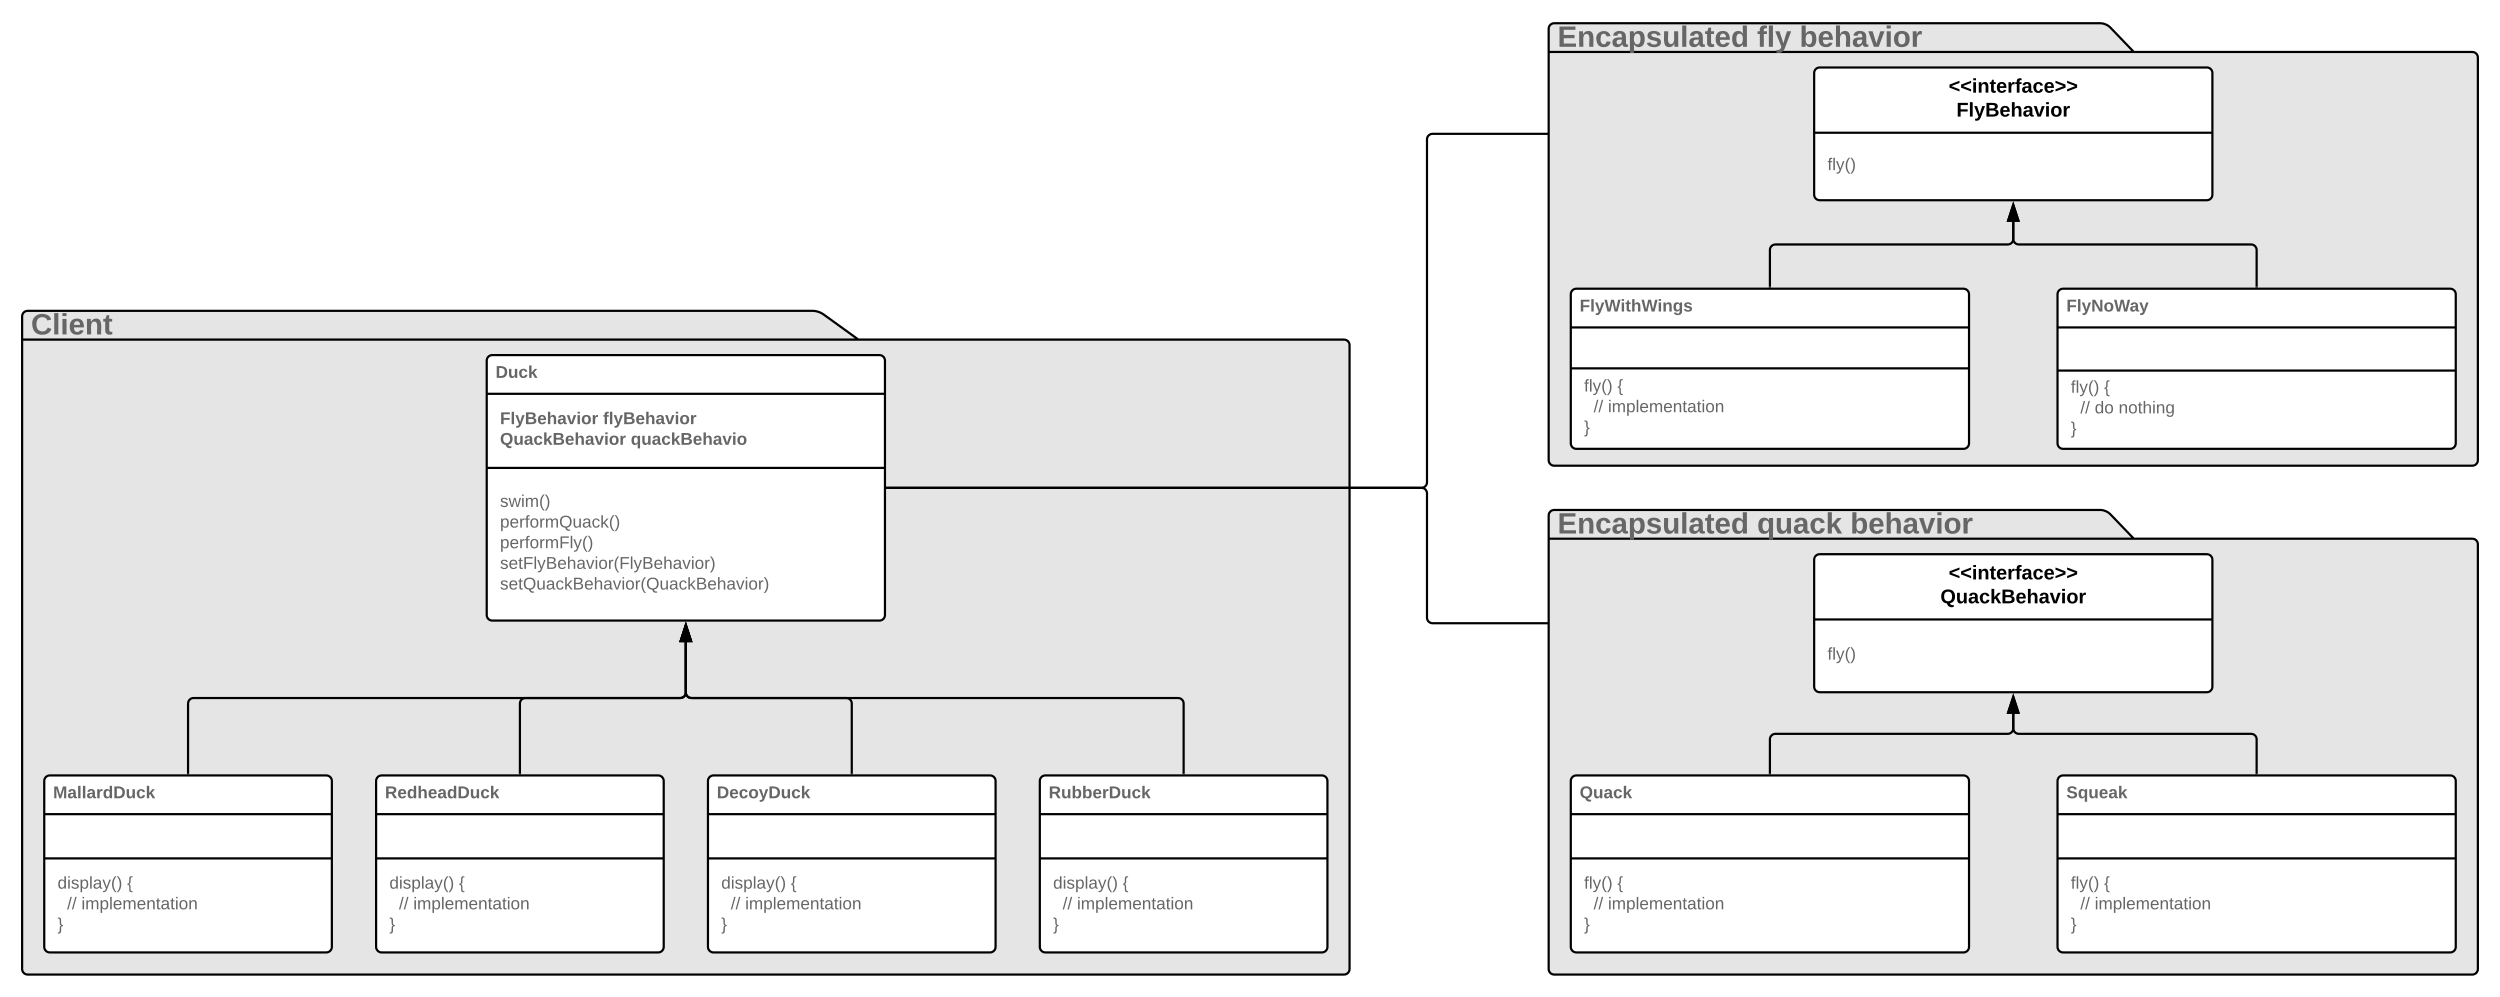 <svg xmlns="http://www.w3.org/2000/svg" xmlns:xlink="http://www.w3.org/1999/xlink" xmlns:lucid="lucid" width="2260" height="901"><g transform="translate(-40 1)" lucid:page-tab-id="0_0"><path d="M816 306h439c2.76 0 5 2.24 5 5v564c0 2.76-2.24 5-5 5H65c-2.76 0-5-2.24-5-5V285c0-2.76 2.24-5 5-5h710c2.76 0 6.8 1.3 9.05 2.93zm-756 0h756" stroke="#000" stroke-width="2" fill="#e5e5e5"/><use xlink:href="#a" transform="matrix(1,0,0,1,68,280) translate(0 21.333)"/><path d="M842 440h483c2.76 0 5-2.24 5-5V125c0-2.76 2.24-5 5-5h342.18" stroke="#000" stroke-width="2" fill="none"/><path d="M842.03 441H841v-2h1.03z"/><path d="M1659.82 130.18l17.22-10.18-17.22-10.18M842 440h483c2.76 0 5 2.24 5 5v112.38c0 2.76 2.24 5 5 5h342.18" stroke="#000" stroke-width="2" fill="none"/><path d="M842.03 441H841v-2h1.03z"/><path d="M1659.82 572.56l17.22-10.18-17.22-10.18" stroke="#000" stroke-width="2" fill="none"/><path d="M480 325c0-2.76 2.24-5 5-5h350c2.76 0 5 2.24 5 5v230c0 2.76-2.24 5-5 5H485c-2.76 0-5-2.24-5-5z" stroke="#000" stroke-width="2" fill="#fff"/><path d="M480 355h360m-360 67h360" stroke="#000" stroke-width="2" fill="none"/><use xlink:href="#b" transform="matrix(1,0,0,1,488,320) translate(0 20.611)"/><use xlink:href="#c" transform="matrix(1,0,0,1,492,362.667) translate(0 19.778)"/><use xlink:href="#d" transform="matrix(1,0,0,1,492,362.667) translate(93.16 19.778)"/><use xlink:href="#e" transform="matrix(1,0,0,1,492,362.667) translate(0 38.444)"/><use xlink:href="#f" transform="matrix(1,0,0,1,492,362.667) translate(118.222 38.444)"/><use xlink:href="#g" transform="matrix(1,0,0,1,492,429.989) translate(0 27.278)"/><use xlink:href="#h" transform="matrix(1,0,0,1,492,429.989) translate(0 45.944)"/><use xlink:href="#i" transform="matrix(1,0,0,1,492,429.989) translate(0 64.611)"/><use xlink:href="#j" transform="matrix(1,0,0,1,492,429.989) translate(0 83.278)"/><use xlink:href="#k" transform="matrix(1,0,0,1,492,429.989) translate(0 101.944)"/><path d="M80 705c0-2.76 2.24-5 5-5h250c2.76 0 5 2.24 5 5v150c0 2.76-2.24 5-5 5H85c-2.76 0-5-2.24-5-5z" stroke="#000" stroke-width="2" fill="#fff"/><path d="M80 735h260M80 775h260" stroke="#000" stroke-width="2" fill="none"/><use xlink:href="#l" transform="matrix(1,0,0,1,88,700) translate(0 20.611)"/><use xlink:href="#m" transform="matrix(1,0,0,1,92,783.4) translate(0 18.944)"/><use xlink:href="#n" transform="matrix(1,0,0,1,92,783.4) translate(62.914 18.944)"/><use xlink:href="#o" transform="matrix(1,0,0,1,92,783.4) translate(0 37.611)"/><use xlink:href="#p" transform="matrix(1,0,0,1,92,783.4) translate(8.642 37.611)"/><use xlink:href="#q" transform="matrix(1,0,0,1,92,783.4) translate(21.605 37.611)"/><use xlink:href="#r" transform="matrix(1,0,0,1,92,783.4) translate(0 56.278)"/><path d="M380 705c0-2.76 2.24-5 5-5h250c2.76 0 5 2.24 5 5v150c0 2.76-2.24 5-5 5H385c-2.76 0-5-2.24-5-5z" stroke="#000" stroke-width="2" fill="#fff"/><path d="M380 735h260m-260 40h260" stroke="#000" stroke-width="2" fill="none"/><use xlink:href="#s" transform="matrix(1,0,0,1,388,700) translate(0 20.611)"/><use xlink:href="#m" transform="matrix(1,0,0,1,392,783.4) translate(0 18.944)"/><use xlink:href="#n" transform="matrix(1,0,0,1,392,783.4) translate(62.914 18.944)"/><use xlink:href="#o" transform="matrix(1,0,0,1,392,783.4) translate(0 37.611)"/><use xlink:href="#p" transform="matrix(1,0,0,1,392,783.4) translate(8.642 37.611)"/><use xlink:href="#q" transform="matrix(1,0,0,1,392,783.4) translate(21.605 37.611)"/><use xlink:href="#r" transform="matrix(1,0,0,1,392,783.4) translate(0 56.278)"/><path d="M980 705c0-2.76 2.24-5 5-5h250c2.76 0 5 2.24 5 5v150c0 2.76-2.24 5-5 5H985c-2.76 0-5-2.24-5-5z" stroke="#000" stroke-width="2" fill="#fff"/><path d="M980 735h260m-260 40h260" stroke="#000" stroke-width="2" fill="none"/><use xlink:href="#t" transform="matrix(1,0,0,1,988,700) translate(0 20.611)"/><use xlink:href="#m" transform="matrix(1,0,0,1,992,783.4) translate(0 18.944)"/><use xlink:href="#n" transform="matrix(1,0,0,1,992,783.4) translate(62.914 18.944)"/><use xlink:href="#o" transform="matrix(1,0,0,1,992,783.4) translate(0 37.611)"/><use xlink:href="#p" transform="matrix(1,0,0,1,992,783.4) translate(8.642 37.611)"/><use xlink:href="#q" transform="matrix(1,0,0,1,992,783.4) translate(21.605 37.611)"/><use xlink:href="#r" transform="matrix(1,0,0,1,992,783.4) translate(0 56.278)"/><path d="M680 705c0-2.76 2.24-5 5-5h250c2.76 0 5 2.24 5 5v150c0 2.76-2.24 5-5 5H685c-2.76 0-5-2.24-5-5z" stroke="#000" stroke-width="2" fill="#fff"/><path d="M680 735h260m-260 40h260" stroke="#000" stroke-width="2" fill="none"/><use xlink:href="#u" transform="matrix(1,0,0,1,688,700) translate(0 20.611)"/><use xlink:href="#m" transform="matrix(1,0,0,1,692,783.4) translate(0 18.944)"/><use xlink:href="#n" transform="matrix(1,0,0,1,692,783.4) translate(62.914 18.944)"/><use xlink:href="#o" transform="matrix(1,0,0,1,692,783.4) translate(0 37.611)"/><use xlink:href="#p" transform="matrix(1,0,0,1,692,783.4) translate(8.642 37.611)"/><use xlink:href="#q" transform="matrix(1,0,0,1,692,783.4) translate(21.605 37.611)"/><use xlink:href="#r" transform="matrix(1,0,0,1,692,783.4) translate(0 56.278)"/><path d="M210 698v-63c0-2.76 2.24-5 5-5h440c2.76 0 5-2.24 5-5v-45.5" stroke="#000" stroke-width="2" fill="none"/><path d="M211 699h-2v-1.03h2z"/><path d="M660 564.24l4.64 14.26h-9.28z" stroke="#000" stroke-width="2"/><path d="M510 698v-63c0-2.76 2.24-5 5-5h140c2.76 0 5-2.24 5-5v-45.5" stroke="#000" stroke-width="2" fill="none"/><path d="M511 699h-2v-1.03h2z"/><path d="M660 564.24l4.64 14.26h-9.28z" stroke="#000" stroke-width="2"/><path d="M810 698v-63c0-2.76-2.24-5-5-5H665c-2.76 0-5-2.24-5-5v-45.5" stroke="#000" stroke-width="2" fill="none"/><path d="M811 699h-2v-1.03h2z"/><path d="M660 564.24l4.64 14.26h-9.28z" stroke="#000" stroke-width="2"/><path d="M1110 698v-63c0-2.76-2.24-5-5-5H665c-2.76 0-5-2.24-5-5v-45.5" stroke="#000" stroke-width="2" fill="none"/><path d="M1111 699h-2v-1.03h2z"/><path d="M660 564.24l4.64 14.26h-9.28z" stroke="#000" stroke-width="2"/><path d="M1969 486h306c2.76 0 5 2.24 5 5v384c0 2.76-2.24 5-5 5h-830c-2.76 0-5-2.24-5-5V465c0-2.76 2.24-5 5-5h494c2.76 0 6.55 1.6 8.47 3.6zm-529 0h529" stroke="#000" stroke-width="2" fill="#e5e5e5"/><use xlink:href="#v" transform="matrix(1,0,0,1,1448,460) translate(0 21.333)"/><use xlink:href="#w" transform="matrix(1,0,0,1,1448,460) translate(180.37 21.333)"/><use xlink:href="#x" transform="matrix(1,0,0,1,1448,460) translate(264.667 21.333)"/><path d="M1680 505c0-2.76 2.24-5 5-5h350c2.76 0 5 2.24 5 5v114.76c0 2.76-2.24 5-5 5h-350c-2.76 0-5-2.24-5-5z" stroke="#000" stroke-width="2" fill="#fff"/><path d="M1680 559h360" stroke="#000" stroke-width="2" fill="none"/><use xlink:href="#y" transform="matrix(1,0,0,1,1688,500) translate(113.575 22.8)"/><use xlink:href="#z" transform="matrix(1,0,0,1,1688,500) translate(106.1 44.4)"/><use xlink:href="#A" transform="matrix(1,0,0,1,1692,567.2) translate(0 28.111)"/><path d="M1460 705c0-2.76 2.24-5 5-5h350c2.76 0 5 2.24 5 5v150c0 2.76-2.24 5-5 5h-350c-2.76 0-5-2.24-5-5z" stroke="#000" stroke-width="2" fill="#fff"/><path d="M1460 735h360m-360 40h360" stroke="#000" stroke-width="2" fill="none"/><use xlink:href="#B" transform="matrix(1,0,0,1,1468,700) translate(0 20.611)"/><use xlink:href="#C" transform="matrix(1,0,0,1,1472,783.4) translate(0 18.944)"/><use xlink:href="#n" transform="matrix(1,0,0,1,1472,783.4) translate(30.117 18.944)"/><use xlink:href="#o" transform="matrix(1,0,0,1,1472,783.4) translate(0 37.611)"/><use xlink:href="#p" transform="matrix(1,0,0,1,1472,783.4) translate(8.642 37.611)"/><use xlink:href="#q" transform="matrix(1,0,0,1,1472,783.4) translate(21.605 37.611)"/><use xlink:href="#r" transform="matrix(1,0,0,1,1472,783.4) translate(0 56.278)"/><path d="M1900 705c0-2.76 2.24-5 5-5h350c2.76 0 5 2.24 5 5v150c0 2.76-2.24 5-5 5h-350c-2.76 0-5-2.24-5-5z" stroke="#000" stroke-width="2" fill="#fff"/><path d="M1900 735h360m-360 40h360" stroke="#000" stroke-width="2" fill="none"/><g><use xlink:href="#D" transform="matrix(1,0,0,1,1908,700) translate(0 20.611)"/></g><g><use xlink:href="#C" transform="matrix(1,0,0,1,1912,783.4) translate(0 18.944)"/><use xlink:href="#n" transform="matrix(1,0,0,1,1912,783.4) translate(30.117 18.944)"/><use xlink:href="#o" transform="matrix(1,0,0,1,1912,783.4) translate(0 37.611)"/><use xlink:href="#p" transform="matrix(1,0,0,1,1912,783.4) translate(8.642 37.611)"/><use xlink:href="#q" transform="matrix(1,0,0,1,1912,783.4) translate(21.605 37.611)"/><use xlink:href="#r" transform="matrix(1,0,0,1,1912,783.4) translate(0 56.278)"/></g><path d="M1640 698v-30.62c0-2.76 2.24-5 5-5h210c2.76 0 5-2.24 5-5v-13.12" stroke="#000" stroke-width="2" fill="none"/><path d="M1641 699h-2v-1.03h2z"/><path d="M1860 629l4.64 14.26h-9.28z" stroke="#000" stroke-width="2"/><path d="M2080 698v-30.62c0-2.76-2.24-5-5-5h-210c-2.76 0-5-2.24-5-5v-13.12" stroke="#000" stroke-width="2" fill="none"/><path d="M2081 699h-2v-1.03h2z"/><path d="M1860 629l4.64 14.26h-9.28z" stroke="#000" stroke-width="2"/><path d="M1969 46h306c2.76 0 5 2.24 5 5v364c0 2.76-2.24 5-5 5h-830c-2.76 0-5-2.24-5-5V25c0-2.76 2.24-5 5-5h494c2.76 0 6.55 1.6 8.47 3.6zm-529 0h529" stroke="#000" stroke-width="2" fill="#e5e5e5"/><g><use xlink:href="#v" transform="matrix(1,0,0,1,1448,20) translate(0 21.333)"/><use xlink:href="#E" transform="matrix(1,0,0,1,1448,20) translate(180.37 21.333)"/><use xlink:href="#x" transform="matrix(1,0,0,1,1448,20) translate(218.815 21.333)"/></g><path d="M1680 65c0-2.76 2.24-5 5-5h350c2.76 0 5 2.24 5 5v110c0 2.76-2.24 5-5 5h-350c-2.76 0-5-2.24-5-5z" stroke="#000" stroke-width="2" fill="#fff"/><path d="M1680 119h360" stroke="#000" stroke-width="2" fill="none"/><g><use xlink:href="#y" transform="matrix(1,0,0,1,1688,60) translate(113.575 22.8)"/><use xlink:href="#F" transform="matrix(1,0,0,1,1688,60) translate(120.6 44.4)"/></g><g><use xlink:href="#A" transform="matrix(1,0,0,1,1692,127.2) translate(0 25.611)"/></g><path d="M1460 265c0-2.76 2.24-5 5-5h350c2.76 0 5 2.24 5 5v134.76c0 2.76-2.24 5-5 5h-350c-2.76 0-5-2.24-5-5z" stroke="#000" stroke-width="2" fill="#fff"/><path d="M1460 295h360m-360 37h360" stroke="#000" stroke-width="2" fill="none"/><g><use xlink:href="#G" transform="matrix(1,0,0,1,1468,260) translate(0 20.611)"/></g><g><use xlink:href="#C" transform="matrix(1,0,0,1,1472,339.521) translate(0 13.444)"/><use xlink:href="#n" transform="matrix(1,0,0,1,1472,339.521) translate(30.117 13.444)"/><use xlink:href="#o" transform="matrix(1,0,0,1,1472,339.521) translate(0 32.111)"/><use xlink:href="#p" transform="matrix(1,0,0,1,1472,339.521) translate(8.642 32.111)"/><use xlink:href="#q" transform="matrix(1,0,0,1,1472,339.521) translate(21.605 32.111)"/><use xlink:href="#r" transform="matrix(1,0,0,1,1472,339.521) translate(0 50.778)"/></g><path d="M1900 265c0-2.76 2.24-5 5-5h350c2.76 0 5 2.24 5 5v134.76c0 2.76-2.24 5-5 5h-350c-2.76 0-5-2.24-5-5z" stroke="#000" stroke-width="2" fill="#fff"/><path d="M1900 295h360m-360 39h360" stroke="#000" stroke-width="2" fill="none"/><g><use xlink:href="#H" transform="matrix(1,0,0,1,1908,260) translate(0 20.611)"/></g><g><use xlink:href="#C" transform="matrix(1,0,0,1,1912,341.559) translate(0 12.444)"/><use xlink:href="#n" transform="matrix(1,0,0,1,1912,341.559) translate(30.117 12.444)"/><use xlink:href="#o" transform="matrix(1,0,0,1,1912,341.559) translate(0 31.111)"/><use xlink:href="#p" transform="matrix(1,0,0,1,1912,341.559) translate(8.642 31.111)"/><use xlink:href="#I" transform="matrix(1,0,0,1,1912,341.559) translate(21.605 31.111)"/><use xlink:href="#J" transform="matrix(1,0,0,1,1912,341.559) translate(43.21 31.111)"/><use xlink:href="#r" transform="matrix(1,0,0,1,1912,341.559) translate(0 49.778)"/></g><path d="M1640 258v-33c0-2.76 2.24-5 5-5h210c2.76 0 5-2.24 5-5v-15.5" stroke="#000" stroke-width="2" fill="none"/><path d="M1641 259h-2v-1.03h2z"/><path d="M1860 184.24l4.64 14.26h-9.28z" stroke="#000" stroke-width="2"/><path d="M2080 258v-33c0-2.76-2.24-5-5-5h-210c-2.76 0-5-2.24-5-5v-15.5" stroke="#000" stroke-width="2" fill="none"/><path d="M2081 259h-2v-1.03h2z"/><path d="M1860 184.24l4.64 14.26h-9.28z" stroke="#000" stroke-width="2"/><defs><path fill="#666" d="M67-125c0 53 21 87 73 88 37 1 54-22 65-47l45 17C233-25 199 4 140 4 58 4 20-42 15-125 8-235 124-281 211-232c18 10 29 29 36 50l-46 12c-8-25-30-41-62-41-52 0-71 34-72 86" id="K"/><path fill="#666" d="M25 0v-261h50V0H25" id="L"/><path fill="#666" d="M25-224v-37h50v37H25zM25 0v-190h50V0H25" id="M"/><path fill="#666" d="M185-48c-13 30-37 53-82 52C43 2 14-33 14-96s30-98 90-98c62 0 83 45 84 108H66c0 31 8 55 39 56 18 0 30-7 34-22zm-45-69c5-46-57-63-70-21-2 6-4 13-4 21h74" id="N"/><path fill="#666" d="M135-194c87-1 58 113 63 194h-50c-7-57 23-157-34-157-59 0-34 97-39 157H25l-1-190h47c2 12-1 28 3 38 12-26 28-41 61-42" id="O"/><path fill="#666" d="M115-3C79 11 28 4 28-45v-112H4v-33h27l15-45h31v45h36v33H77v99c-1 23 16 31 38 25v30" id="P"/><g id="a"><use transform="matrix(0.074,0,0,0.074,0,0)" xlink:href="#K"/><use transform="matrix(0.074,0,0,0.074,19.185,0)" xlink:href="#L"/><use transform="matrix(0.074,0,0,0.074,26.593,0)" xlink:href="#M"/><use transform="matrix(0.074,0,0,0.074,34,0)" xlink:href="#N"/><use transform="matrix(0.074,0,0,0.074,48.815,0)" xlink:href="#O"/><use transform="matrix(0.074,0,0,0.074,65.037,0)" xlink:href="#P"/></g><path fill="#666" d="M24-248c120-7 223 5 221 122C244-46 201 0 124 0H24v-248zM76-40c74 7 117-18 117-86 0-67-45-88-117-82v168" id="Q"/><path fill="#666" d="M85 4C-2 5 27-109 22-190h50c7 57-23 150 33 157 60-5 35-97 40-157h50l1 190h-47c-2-12 1-28-3-38-12 25-28 42-61 42" id="R"/><path fill="#666" d="M190-63c-7 42-38 67-86 67-59 0-84-38-90-98-12-110 154-137 174-36l-49 2c-2-19-15-32-35-32-30 0-35 28-38 64-6 74 65 87 74 30" id="S"/><path fill="#666" d="M147 0L96-86 75-71V0H25v-261h50v150l67-79h53l-66 74L201 0h-54" id="T"/><g id="b"><use transform="matrix(0.043,0,0,0.043,0,0)" xlink:href="#Q"/><use transform="matrix(0.043,0,0,0.043,11.191,0)" xlink:href="#R"/><use transform="matrix(0.043,0,0,0.043,20.654,0)" xlink:href="#S"/><use transform="matrix(0.043,0,0,0.043,29.296,0)" xlink:href="#T"/></g><path fill="#666" d="M76-208v77h127v40H76V0H24v-248h183v40H76" id="U"/><path fill="#666" d="M123 10C108 53 80 86 19 72V37c35 8 53-11 59-39L3-190h52l48 148c12-52 28-100 44-148h51" id="V"/><path fill="#666" d="M182-130c37 4 62 22 62 59C244 23 116-4 24 0v-248c84 5 203-23 205 63 0 31-19 50-47 55zM76-148c40-3 101 13 101-30 0-44-60-28-101-31v61zm0 110c48-3 116 14 116-37 0-48-69-32-116-35v72" id="W"/><path fill="#666" d="M114-157C55-157 80-60 75 0H25v-261h50l-1 109c12-26 28-41 61-42 86-1 58 113 63 194h-50c-7-57 23-157-34-157" id="X"/><path fill="#666" d="M133-34C117-15 103 5 69 4 32 3 11-16 11-54c-1-60 55-63 116-61 1-26-3-47-28-47-18 1-26 9-28 27l-52-2c7-38 36-58 82-57s74 22 75 68l1 82c-1 14 12 18 25 15v27c-30 8-71 5-69-32zm-48 3c29 0 43-24 42-57-32 0-66-3-65 30 0 17 8 27 23 27" id="Y"/><path fill="#666" d="M128 0H69L1-190h53L99-40l48-150h52" id="Z"/><path fill="#666" d="M110-194c64 0 96 36 96 99 0 64-35 99-97 99-61 0-95-36-95-99 0-62 34-99 96-99zm-1 164c35 0 45-28 45-65 0-40-10-65-43-65-34 0-45 26-45 65 0 36 10 65 43 65" id="aa"/><path fill="#666" d="M135-150c-39-12-60 13-60 57V0H25l-1-190h47c2 13-1 29 3 40 6-28 27-53 61-41v41" id="ab"/><g id="c"><use transform="matrix(0.043,0,0,0.043,0,0)" xlink:href="#U"/><use transform="matrix(0.043,0,0,0.043,9.463,0)" xlink:href="#L"/><use transform="matrix(0.043,0,0,0.043,13.784,0)" xlink:href="#V"/><use transform="matrix(0.043,0,0,0.043,22.426,0)" xlink:href="#W"/><use transform="matrix(0.043,0,0,0.043,33.617,0)" xlink:href="#N"/><use transform="matrix(0.043,0,0,0.043,42.259,0)" xlink:href="#X"/><use transform="matrix(0.043,0,0,0.043,51.722,0)" xlink:href="#Y"/><use transform="matrix(0.043,0,0,0.043,60.364,0)" xlink:href="#Z"/><use transform="matrix(0.043,0,0,0.043,69.006,0)" xlink:href="#M"/><use transform="matrix(0.043,0,0,0.043,73.327,0)" xlink:href="#aa"/><use transform="matrix(0.043,0,0,0.043,82.79,0)" xlink:href="#ab"/></g><path fill="#666" d="M121-226c-27-7-43 5-38 36h38v33H83V0H34v-157H6v-33h28c-9-59 32-81 87-68v32" id="ac"/><g id="d"><use transform="matrix(0.043,0,0,0.043,0,0)" xlink:href="#ac"/><use transform="matrix(0.043,0,0,0.043,5.142,0)" xlink:href="#L"/><use transform="matrix(0.043,0,0,0.043,9.463,0)" xlink:href="#V"/><use transform="matrix(0.043,0,0,0.043,18.105,0)" xlink:href="#W"/><use transform="matrix(0.043,0,0,0.043,29.296,0)" xlink:href="#N"/><use transform="matrix(0.043,0,0,0.043,37.938,0)" xlink:href="#X"/><use transform="matrix(0.043,0,0,0.043,47.401,0)" xlink:href="#Y"/><use transform="matrix(0.043,0,0,0.043,56.043,0)" xlink:href="#Z"/><use transform="matrix(0.043,0,0,0.043,64.685,0)" xlink:href="#M"/><use transform="matrix(0.043,0,0,0.043,69.006,0)" xlink:href="#aa"/><use transform="matrix(0.043,0,0,0.043,78.469,0)" xlink:href="#ab"/></g><path fill="#666" d="M140-251c80 0 125 45 125 126 0 70-33 111-92 124 6 28 34 38 68 31l-1 36C177 83 129 55 120 2 51-6 15-50 15-125c0-81 44-126 125-126zm-1 214c52 0 73-35 73-88 0-50-21-86-72-86-52 0-73 35-73 86s22 88 72 88" id="ad"/><g id="e"><use transform="matrix(0.043,0,0,0.043,0,0)" xlink:href="#ad"/><use transform="matrix(0.043,0,0,0.043,12.099,0)" xlink:href="#R"/><use transform="matrix(0.043,0,0,0.043,21.562,0)" xlink:href="#Y"/><use transform="matrix(0.043,0,0,0.043,30.204,0)" xlink:href="#S"/><use transform="matrix(0.043,0,0,0.043,38.846,0)" xlink:href="#T"/><use transform="matrix(0.043,0,0,0.043,47.488,0)" xlink:href="#W"/><use transform="matrix(0.043,0,0,0.043,58.679,0)" xlink:href="#N"/><use transform="matrix(0.043,0,0,0.043,67.321,0)" xlink:href="#X"/><use transform="matrix(0.043,0,0,0.043,76.784,0)" xlink:href="#Y"/><use transform="matrix(0.043,0,0,0.043,85.426,0)" xlink:href="#Z"/><use transform="matrix(0.043,0,0,0.043,94.068,0)" xlink:href="#M"/><use transform="matrix(0.043,0,0,0.043,98.389,0)" xlink:href="#aa"/><use transform="matrix(0.043,0,0,0.043,107.852,0)" xlink:href="#ab"/></g><path fill="#666" d="M84 4C32 4 15-41 15-95c0-55 18-99 73-99 29 0 47 12 58 34l2-30h48l-1 265h-49V-32C136-9 114 4 84 4zm21-34c32 0 41-29 41-66 0-36-9-64-40-64-33 0-39 30-40 65 0 43 13 65 39 65" id="ae"/><g id="f"><use transform="matrix(0.043,0,0,0.043,0,0)" xlink:href="#ae"/><use transform="matrix(0.043,0,0,0.043,9.463,0)" xlink:href="#R"/><use transform="matrix(0.043,0,0,0.043,18.926,0)" xlink:href="#Y"/><use transform="matrix(0.043,0,0,0.043,27.568,0)" xlink:href="#S"/><use transform="matrix(0.043,0,0,0.043,36.21,0)" xlink:href="#T"/><use transform="matrix(0.043,0,0,0.043,44.852,0)" xlink:href="#W"/><use transform="matrix(0.043,0,0,0.043,56.043,0)" xlink:href="#N"/><use transform="matrix(0.043,0,0,0.043,64.685,0)" xlink:href="#X"/><use transform="matrix(0.043,0,0,0.043,74.148,0)" xlink:href="#Y"/><use transform="matrix(0.043,0,0,0.043,82.79,0)" xlink:href="#Z"/><use transform="matrix(0.043,0,0,0.043,91.432,0)" xlink:href="#M"/><use transform="matrix(0.043,0,0,0.043,95.753,0)" xlink:href="#aa"/></g><path fill="#666" d="M135-143c-3-34-86-38-87 0 15 53 115 12 119 90S17 21 10-45l28-5c4 36 97 45 98 0-10-56-113-15-118-90-4-57 82-63 122-42 12 7 21 19 24 35" id="af"/><path fill="#666" d="M206 0h-36l-40-164L89 0H53L-1-190h32L70-26l43-164h34l41 164 42-164h31" id="ag"/><path fill="#666" d="M24-231v-30h32v30H24zM24 0v-190h32V0H24" id="ah"/><path fill="#666" d="M210-169c-67 3-38 105-44 169h-31v-121c0-29-5-50-35-48C34-165 62-65 56 0H25l-1-190h30c1 10-1 24 2 32 10-44 99-50 107 0 11-21 27-35 58-36 85-2 47 119 55 194h-31v-121c0-29-5-49-35-48" id="ai"/><path fill="#666" d="M87 75C49 33 22-17 22-94c0-76 28-126 65-167h31c-38 41-64 92-64 168S80 34 118 75H87" id="aj"/><path fill="#666" d="M33-261c38 41 65 92 65 168S71 34 33 75H2C39 34 66-17 66-93S39-220 2-261h31" id="ak"/><g id="g"><use transform="matrix(0.043,0,0,0.043,0,0)" xlink:href="#af"/><use transform="matrix(0.043,0,0,0.043,7.778,0)" xlink:href="#ag"/><use transform="matrix(0.043,0,0,0.043,18.969,0)" xlink:href="#ah"/><use transform="matrix(0.043,0,0,0.043,22.383,0)" xlink:href="#ai"/><use transform="matrix(0.043,0,0,0.043,35.302,0)" xlink:href="#aj"/><use transform="matrix(0.043,0,0,0.043,40.444,0)" xlink:href="#ak"/></g><path fill="#666" d="M115-194c55 1 70 41 70 98S169 2 115 4C84 4 66-9 55-30l1 105H24l-1-265h31l2 30c10-21 28-34 59-34zm-8 174c40 0 45-34 45-75s-6-73-45-74c-42 0-51 32-51 76 0 43 10 73 51 73" id="al"/><path fill="#666" d="M100-194c63 0 86 42 84 106H49c0 40 14 67 53 68 26 1 43-12 49-29l28 8c-11 28-37 45-77 45C44 4 14-33 15-96c1-61 26-98 85-98zm52 81c6-60-76-77-97-28-3 7-6 17-6 28h103" id="am"/><path fill="#666" d="M114-163C36-179 61-72 57 0H25l-1-190h30c1 12-1 29 2 39 6-27 23-49 58-41v29" id="an"/><path fill="#666" d="M101-234c-31-9-42 10-38 44h38v23H63V0H32v-167H5v-23h27c-7-52 17-82 69-68v24" id="ao"/><path fill="#666" d="M100-194c62-1 85 37 85 99 1 63-27 99-86 99S16-35 15-95c0-66 28-99 85-99zM99-20c44 1 53-31 53-75 0-43-8-75-51-75s-53 32-53 75 10 74 51 75" id="ap"/><path fill="#666" d="M140-251c81 0 123 46 123 126C263-53 228-8 163 1c7 30 30 48 69 40v23c-55 16-95-15-103-61C56-3 17-48 17-125c0-80 42-126 123-126zm0 227c63 0 89-41 89-101s-29-99-89-99c-61 0-89 39-89 99S79-25 140-24" id="aq"/><path fill="#666" d="M84 4C-5 8 30-112 23-190h32v120c0 31 7 50 39 49 72-2 45-101 50-169h31l1 190h-30c-1-10 1-25-2-33-11 22-28 36-60 37" id="ar"/><path fill="#666" d="M141-36C126-15 110 5 73 4 37 3 15-17 15-53c-1-64 63-63 125-63 3-35-9-54-41-54-24 1-41 7-42 31l-33-3c5-37 33-52 76-52 45 0 72 20 72 64v82c-1 20 7 32 28 27v20c-31 9-61-2-59-35zM48-53c0 20 12 33 32 33 41-3 63-29 60-74-43 2-92-5-92 41" id="as"/><path fill="#666" d="M96-169c-40 0-48 33-48 73s9 75 48 75c24 0 41-14 43-38l32 2c-6 37-31 61-74 61-59 0-76-41-82-99-10-93 101-131 147-64 4 7 5 14 7 22l-32 3c-4-21-16-35-41-35" id="at"/><path fill="#666" d="M143 0L79-87 56-68V0H24v-261h32v163l83-92h37l-77 82L181 0h-38" id="au"/><g id="h"><use transform="matrix(0.043,0,0,0.043,0,0)" xlink:href="#al"/><use transform="matrix(0.043,0,0,0.043,8.642,0)" xlink:href="#am"/><use transform="matrix(0.043,0,0,0.043,17.284,0)" xlink:href="#an"/><use transform="matrix(0.043,0,0,0.043,22.426,0)" xlink:href="#ao"/><use transform="matrix(0.043,0,0,0.043,26.747,0)" xlink:href="#ap"/><use transform="matrix(0.043,0,0,0.043,35.389,0)" xlink:href="#an"/><use transform="matrix(0.043,0,0,0.043,40.531,0)" xlink:href="#ai"/><use transform="matrix(0.043,0,0,0.043,53.451,0)" xlink:href="#aq"/><use transform="matrix(0.043,0,0,0.043,65.549,0)" xlink:href="#ar"/><use transform="matrix(0.043,0,0,0.043,74.191,0)" xlink:href="#as"/><use transform="matrix(0.043,0,0,0.043,82.833,0)" xlink:href="#at"/><use transform="matrix(0.043,0,0,0.043,90.611,0)" xlink:href="#au"/><use transform="matrix(0.043,0,0,0.043,98.389,0)" xlink:href="#aj"/><use transform="matrix(0.043,0,0,0.043,103.531,0)" xlink:href="#ak"/></g><path fill="#666" d="M63-220v92h138v28H63V0H30v-248h175v28H63" id="av"/><path fill="#666" d="M24 0v-261h32V0H24" id="aw"/><path fill="#666" d="M179-190L93 31C79 59 56 82 12 73V49c39 6 53-20 64-50L1-190h34L92-34l54-156h33" id="ax"/><g id="i"><use transform="matrix(0.043,0,0,0.043,0,0)" xlink:href="#al"/><use transform="matrix(0.043,0,0,0.043,8.642,0)" xlink:href="#am"/><use transform="matrix(0.043,0,0,0.043,17.284,0)" xlink:href="#an"/><use transform="matrix(0.043,0,0,0.043,22.426,0)" xlink:href="#ao"/><use transform="matrix(0.043,0,0,0.043,26.747,0)" xlink:href="#ap"/><use transform="matrix(0.043,0,0,0.043,35.389,0)" xlink:href="#an"/><use transform="matrix(0.043,0,0,0.043,40.531,0)" xlink:href="#ai"/><use transform="matrix(0.043,0,0,0.043,53.451,0)" xlink:href="#av"/><use transform="matrix(0.043,0,0,0.043,62.914,0)" xlink:href="#aw"/><use transform="matrix(0.043,0,0,0.043,66.327,0)" xlink:href="#ax"/><use transform="matrix(0.043,0,0,0.043,74.105,0)" xlink:href="#aj"/><use transform="matrix(0.043,0,0,0.043,79.247,0)" xlink:href="#ak"/></g><path fill="#666" d="M59-47c-2 24 18 29 38 22v24C64 9 27 4 27-40v-127H5v-23h24l9-43h21v43h35v23H59v120" id="ay"/><path fill="#666" d="M160-131c35 5 61 23 61 61C221 17 115-2 30 0v-248c76 3 177-17 177 60 0 33-19 50-47 57zm-97-11c50-1 110 9 110-42 0-47-63-36-110-37v79zm0 115c55-2 124 14 124-45 0-56-70-42-124-44v89" id="az"/><path fill="#666" d="M106-169C34-169 62-67 57 0H25v-261h32l-1 103c12-21 28-36 61-36 89 0 53 116 60 194h-32v-121c2-32-8-49-39-48" id="aA"/><path fill="#666" d="M108 0H70L1-190h34L89-25l56-165h34" id="aB"/><g id="j"><use transform="matrix(0.043,0,0,0.043,0,0)" xlink:href="#af"/><use transform="matrix(0.043,0,0,0.043,7.778,0)" xlink:href="#am"/><use transform="matrix(0.043,0,0,0.043,16.42,0)" xlink:href="#ay"/><use transform="matrix(0.043,0,0,0.043,20.741,0)" xlink:href="#av"/><use transform="matrix(0.043,0,0,0.043,30.204,0)" xlink:href="#aw"/><use transform="matrix(0.043,0,0,0.043,33.617,0)" xlink:href="#ax"/><use transform="matrix(0.043,0,0,0.043,41.395,0)" xlink:href="#az"/><use transform="matrix(0.043,0,0,0.043,51.765,0)" xlink:href="#am"/><use transform="matrix(0.043,0,0,0.043,60.407,0)" xlink:href="#aA"/><use transform="matrix(0.043,0,0,0.043,69.049,0)" xlink:href="#as"/><use transform="matrix(0.043,0,0,0.043,77.691,0)" xlink:href="#aB"/><use transform="matrix(0.043,0,0,0.043,85.469,0)" xlink:href="#ah"/><use transform="matrix(0.043,0,0,0.043,88.883,0)" xlink:href="#ap"/><use transform="matrix(0.043,0,0,0.043,97.525,0)" xlink:href="#an"/><use transform="matrix(0.043,0,0,0.043,102.667,0)" xlink:href="#aj"/><use transform="matrix(0.043,0,0,0.043,107.809,0)" xlink:href="#av"/><use transform="matrix(0.043,0,0,0.043,117.272,0)" xlink:href="#aw"/><use transform="matrix(0.043,0,0,0.043,120.685,0)" xlink:href="#ax"/><use transform="matrix(0.043,0,0,0.043,128.463,0)" xlink:href="#az"/><use transform="matrix(0.043,0,0,0.043,138.833,0)" xlink:href="#am"/><use transform="matrix(0.043,0,0,0.043,147.475,0)" xlink:href="#aA"/><use transform="matrix(0.043,0,0,0.043,156.117,0)" xlink:href="#as"/><use transform="matrix(0.043,0,0,0.043,164.759,0)" xlink:href="#aB"/><use transform="matrix(0.043,0,0,0.043,172.537,0)" xlink:href="#ah"/><use transform="matrix(0.043,0,0,0.043,175.951,0)" xlink:href="#ap"/><use transform="matrix(0.043,0,0,0.043,184.593,0)" xlink:href="#an"/><use transform="matrix(0.043,0,0,0.043,189.735,0)" xlink:href="#ak"/></g><g id="k"><use transform="matrix(0.043,0,0,0.043,0,0)" xlink:href="#af"/><use transform="matrix(0.043,0,0,0.043,7.778,0)" xlink:href="#am"/><use transform="matrix(0.043,0,0,0.043,16.42,0)" xlink:href="#ay"/><use transform="matrix(0.043,0,0,0.043,20.741,0)" xlink:href="#aq"/><use transform="matrix(0.043,0,0,0.043,32.84,0)" xlink:href="#ar"/><use transform="matrix(0.043,0,0,0.043,41.481,0)" xlink:href="#as"/><use transform="matrix(0.043,0,0,0.043,50.123,0)" xlink:href="#at"/><use transform="matrix(0.043,0,0,0.043,57.901,0)" xlink:href="#au"/><use transform="matrix(0.043,0,0,0.043,65.679,0)" xlink:href="#az"/><use transform="matrix(0.043,0,0,0.043,76.049,0)" xlink:href="#am"/><use transform="matrix(0.043,0,0,0.043,84.691,0)" xlink:href="#aA"/><use transform="matrix(0.043,0,0,0.043,93.333,0)" xlink:href="#as"/><use transform="matrix(0.043,0,0,0.043,101.975,0)" xlink:href="#aB"/><use transform="matrix(0.043,0,0,0.043,109.753,0)" xlink:href="#ah"/><use transform="matrix(0.043,0,0,0.043,113.167,0)" xlink:href="#ap"/><use transform="matrix(0.043,0,0,0.043,121.809,0)" xlink:href="#an"/><use transform="matrix(0.043,0,0,0.043,126.951,0)" xlink:href="#aj"/><use transform="matrix(0.043,0,0,0.043,132.093,0)" xlink:href="#aq"/><use transform="matrix(0.043,0,0,0.043,144.191,0)" xlink:href="#ar"/><use transform="matrix(0.043,0,0,0.043,152.833,0)" xlink:href="#as"/><use transform="matrix(0.043,0,0,0.043,161.475,0)" xlink:href="#at"/><use transform="matrix(0.043,0,0,0.043,169.253,0)" xlink:href="#au"/><use transform="matrix(0.043,0,0,0.043,177.031,0)" xlink:href="#az"/><use transform="matrix(0.043,0,0,0.043,187.401,0)" xlink:href="#am"/><use transform="matrix(0.043,0,0,0.043,196.043,0)" xlink:href="#aA"/><use transform="matrix(0.043,0,0,0.043,204.685,0)" xlink:href="#as"/><use transform="matrix(0.043,0,0,0.043,213.327,0)" xlink:href="#aB"/><use transform="matrix(0.043,0,0,0.043,221.105,0)" xlink:href="#ah"/><use transform="matrix(0.043,0,0,0.043,224.519,0)" xlink:href="#ap"/><use transform="matrix(0.043,0,0,0.043,233.16,0)" xlink:href="#an"/><use transform="matrix(0.043,0,0,0.043,238.302,0)" xlink:href="#ak"/></g><path fill="#666" d="M230 0l2-204L168 0h-37L68-204 70 0H24v-248h70l56 185 57-185h69V0h-46" id="aC"/><path fill="#666" d="M88-194c31-1 46 15 58 34l-1-101h50l1 261h-48c-2-10 0-23-3-31C134-8 116 4 84 4 32 4 16-41 15-95c0-56 19-97 73-99zm17 164c33 0 40-30 41-66 1-37-9-64-41-64s-38 30-39 65c0 43 13 65 39 65" id="aD"/><g id="l"><use transform="matrix(0.043,0,0,0.043,0,0)" xlink:href="#aC"/><use transform="matrix(0.043,0,0,0.043,12.92,0)" xlink:href="#Y"/><use transform="matrix(0.043,0,0,0.043,21.562,0)" xlink:href="#L"/><use transform="matrix(0.043,0,0,0.043,25.883,0)" xlink:href="#L"/><use transform="matrix(0.043,0,0,0.043,30.204,0)" xlink:href="#Y"/><use transform="matrix(0.043,0,0,0.043,38.846,0)" xlink:href="#ab"/><use transform="matrix(0.043,0,0,0.043,44.895,0)" xlink:href="#aD"/><use transform="matrix(0.043,0,0,0.043,54.358,0)" xlink:href="#Q"/><use transform="matrix(0.043,0,0,0.043,65.549,0)" xlink:href="#R"/><use transform="matrix(0.043,0,0,0.043,75.012,0)" xlink:href="#S"/><use transform="matrix(0.043,0,0,0.043,83.654,0)" xlink:href="#T"/></g><path fill="#666" d="M85-194c31 0 48 13 60 33l-1-100h32l1 261h-30c-2-10 0-23-3-31C134-8 116 4 85 4 32 4 16-35 15-94c0-66 23-100 70-100zm9 24c-40 0-46 34-46 75 0 40 6 74 45 74 42 0 51-32 51-76 0-42-9-74-50-73" id="aE"/><g id="m"><use transform="matrix(0.043,0,0,0.043,0,0)" xlink:href="#aE"/><use transform="matrix(0.043,0,0,0.043,8.642,0)" xlink:href="#ah"/><use transform="matrix(0.043,0,0,0.043,12.056,0)" xlink:href="#af"/><use transform="matrix(0.043,0,0,0.043,19.833,0)" xlink:href="#al"/><use transform="matrix(0.043,0,0,0.043,28.475,0)" xlink:href="#aw"/><use transform="matrix(0.043,0,0,0.043,31.889,0)" xlink:href="#as"/><use transform="matrix(0.043,0,0,0.043,40.531,0)" xlink:href="#ax"/><use transform="matrix(0.043,0,0,0.043,48.309,0)" xlink:href="#aj"/><use transform="matrix(0.043,0,0,0.043,53.451,0)" xlink:href="#ak"/></g><path fill="#666" d="M39-94c74 12-11 154 75 146v23c-44 4-70-10-70-52C44-23 55-84 6-82v-22c81 4-7-162 84-157h24v23c-82-15-2 131-75 144" id="aF"/><use transform="matrix(0.043,0,0,0.043,0,0)" xlink:href="#aF" id="n"/><path fill="#666" d="M0 4l72-265h28L28 4H0" id="aG"/><g id="p"><use transform="matrix(0.043,0,0,0.043,0,0)" xlink:href="#aG"/><use transform="matrix(0.043,0,0,0.043,4.321,0)" xlink:href="#aG"/></g><path fill="#666" d="M117-194c89-4 53 116 60 194h-32v-121c0-31-8-49-39-48C34-167 62-67 57 0H25l-1-190h30c1 10-1 24 2 32 11-22 29-35 61-36" id="aH"/><g id="q"><use transform="matrix(0.043,0,0,0.043,0,0)" xlink:href="#ah"/><use transform="matrix(0.043,0,0,0.043,3.414,0)" xlink:href="#ai"/><use transform="matrix(0.043,0,0,0.043,16.333,0)" xlink:href="#al"/><use transform="matrix(0.043,0,0,0.043,24.975,0)" xlink:href="#aw"/><use transform="matrix(0.043,0,0,0.043,28.389,0)" xlink:href="#am"/><use transform="matrix(0.043,0,0,0.043,37.031,0)" xlink:href="#ai"/><use transform="matrix(0.043,0,0,0.043,49.951,0)" xlink:href="#am"/><use transform="matrix(0.043,0,0,0.043,58.593,0)" xlink:href="#aH"/><use transform="matrix(0.043,0,0,0.043,67.235,0)" xlink:href="#ay"/><use transform="matrix(0.043,0,0,0.043,71.556,0)" xlink:href="#as"/><use transform="matrix(0.043,0,0,0.043,80.198,0)" xlink:href="#ay"/><use transform="matrix(0.043,0,0,0.043,84.519,0)" xlink:href="#ah"/><use transform="matrix(0.043,0,0,0.043,87.932,0)" xlink:href="#ap"/><use transform="matrix(0.043,0,0,0.043,96.574,0)" xlink:href="#aH"/></g><path fill="#666" d="M76-40C78 24 84 88 6 75V52C86 64 9-79 80-94c-40-6-34-59-34-106 1-29-11-41-40-38v-23c44-4 70 10 70 52 0 47-12 108 38 105v22c-26 1-39 14-38 42" id="aI"/><use transform="matrix(0.043,0,0,0.043,0,0)" xlink:href="#aI" id="r"/><path fill="#666" d="M240-174c0 40-23 61-54 70L253 0h-59l-57-94H76V0H24v-248c93 4 217-23 216 74zM76-134c48-2 112 12 112-38 0-48-66-32-112-35v73" id="aJ"/><g id="s"><use transform="matrix(0.043,0,0,0.043,0,0)" xlink:href="#aJ"/><use transform="matrix(0.043,0,0,0.043,11.191,0)" xlink:href="#N"/><use transform="matrix(0.043,0,0,0.043,19.833,0)" xlink:href="#aD"/><use transform="matrix(0.043,0,0,0.043,29.296,0)" xlink:href="#X"/><use transform="matrix(0.043,0,0,0.043,38.759,0)" xlink:href="#N"/><use transform="matrix(0.043,0,0,0.043,47.401,0)" xlink:href="#Y"/><use transform="matrix(0.043,0,0,0.043,56.043,0)" xlink:href="#aD"/><use transform="matrix(0.043,0,0,0.043,65.506,0)" xlink:href="#Q"/><use transform="matrix(0.043,0,0,0.043,76.698,0)" xlink:href="#R"/><use transform="matrix(0.043,0,0,0.043,86.16,0)" xlink:href="#S"/><use transform="matrix(0.043,0,0,0.043,94.802,0)" xlink:href="#T"/></g><path fill="#666" d="M135-194c52 0 70 43 70 98 0 56-19 99-73 100-30 1-46-15-58-35L72 0H24l1-261h50v104c11-23 29-37 60-37zM114-30c31 0 40-27 40-66 0-37-7-63-39-63s-41 28-41 65c0 36 8 64 40 64" id="aK"/><g id="t"><use transform="matrix(0.043,0,0,0.043,0,0)" xlink:href="#aJ"/><use transform="matrix(0.043,0,0,0.043,11.191,0)" xlink:href="#R"/><use transform="matrix(0.043,0,0,0.043,20.654,0)" xlink:href="#aK"/><use transform="matrix(0.043,0,0,0.043,30.117,0)" xlink:href="#aK"/><use transform="matrix(0.043,0,0,0.043,39.58,0)" xlink:href="#N"/><use transform="matrix(0.043,0,0,0.043,48.222,0)" xlink:href="#ab"/><use transform="matrix(0.043,0,0,0.043,54.272,0)" xlink:href="#Q"/><use transform="matrix(0.043,0,0,0.043,65.463,0)" xlink:href="#R"/><use transform="matrix(0.043,0,0,0.043,74.926,0)" xlink:href="#S"/><use transform="matrix(0.043,0,0,0.043,83.568,0)" xlink:href="#T"/></g><g id="u"><use transform="matrix(0.043,0,0,0.043,0,0)" xlink:href="#Q"/><use transform="matrix(0.043,0,0,0.043,11.191,0)" xlink:href="#N"/><use transform="matrix(0.043,0,0,0.043,19.833,0)" xlink:href="#S"/><use transform="matrix(0.043,0,0,0.043,28.475,0)" xlink:href="#aa"/><use transform="matrix(0.043,0,0,0.043,37.938,0)" xlink:href="#V"/><use transform="matrix(0.043,0,0,0.043,46.58,0)" xlink:href="#Q"/><use transform="matrix(0.043,0,0,0.043,57.772,0)" xlink:href="#R"/><use transform="matrix(0.043,0,0,0.043,67.235,0)" xlink:href="#S"/><use transform="matrix(0.043,0,0,0.043,75.877,0)" xlink:href="#T"/></g><path fill="#666" d="M24 0v-248h195v40H76v63h132v40H76v65h150V0H24" id="aL"/><path fill="#666" d="M135-194c53 0 70 44 70 98 0 56-19 98-73 100-31 1-45-17-59-34 3 33 2 69 2 105H25l-1-265h48c2 10 0 23 3 31 11-24 29-35 60-35zM114-30c33 0 39-31 40-66 0-38-9-64-40-64-56 0-55 130 0 130" id="aM"/><path fill="#666" d="M137-138c1-29-70-34-71-4 15 46 118 7 119 86 1 83-164 76-172 9l43-7c4 19 20 25 44 25 33 8 57-30 24-41C81-84 22-81 20-136c-2-80 154-74 161-7" id="aN"/><g id="v"><use transform="matrix(0.074,0,0,0.074,0,0)" xlink:href="#aL"/><use transform="matrix(0.074,0,0,0.074,17.778,0)" xlink:href="#O"/><use transform="matrix(0.074,0,0,0.074,34,0)" xlink:href="#S"/><use transform="matrix(0.074,0,0,0.074,48.815,0)" xlink:href="#Y"/><use transform="matrix(0.074,0,0,0.074,63.63,0)" xlink:href="#aM"/><use transform="matrix(0.074,0,0,0.074,79.852,0)" xlink:href="#aN"/><use transform="matrix(0.074,0,0,0.074,94.667,0)" xlink:href="#R"/><use transform="matrix(0.074,0,0,0.074,110.889,0)" xlink:href="#L"/><use transform="matrix(0.074,0,0,0.074,118.296,0)" xlink:href="#Y"/><use transform="matrix(0.074,0,0,0.074,133.111,0)" xlink:href="#P"/><use transform="matrix(0.074,0,0,0.074,141.926,0)" xlink:href="#N"/><use transform="matrix(0.074,0,0,0.074,156.741,0)" xlink:href="#aD"/></g><g id="w"><use transform="matrix(0.074,0,0,0.074,0,0)" xlink:href="#ae"/><use transform="matrix(0.074,0,0,0.074,16.222,0)" xlink:href="#R"/><use transform="matrix(0.074,0,0,0.074,32.444,0)" xlink:href="#Y"/><use transform="matrix(0.074,0,0,0.074,47.259,0)" xlink:href="#S"/><use transform="matrix(0.074,0,0,0.074,62.074,0)" xlink:href="#T"/></g><g id="x"><use transform="matrix(0.074,0,0,0.074,0,0)" xlink:href="#aK"/><use transform="matrix(0.074,0,0,0.074,16.222,0)" xlink:href="#N"/><use transform="matrix(0.074,0,0,0.074,31.037,0)" xlink:href="#X"/><use transform="matrix(0.074,0,0,0.074,47.259,0)" xlink:href="#Y"/><use transform="matrix(0.074,0,0,0.074,62.074,0)" xlink:href="#Z"/><use transform="matrix(0.074,0,0,0.074,76.889,0)" xlink:href="#M"/><use transform="matrix(0.074,0,0,0.074,84.296,0)" xlink:href="#aa"/><use transform="matrix(0.074,0,0,0.074,100.519,0)" xlink:href="#ab"/></g><path d="M15-91v-56l181-69v40L49-119l147 57v40" id="aO"/><path d="M25-224v-37h50v37H25zM25 0v-190h50V0H25" id="aP"/><path d="M135-194c87-1 58 113 63 194h-50c-7-57 23-157-34-157-59 0-34 97-39 157H25l-1-190h47c2 12-1 28 3 38 12-26 28-41 61-42" id="aQ"/><path d="M115-3C79 11 28 4 28-45v-112H4v-33h27l15-45h31v45h36v33H77v99c-1 23 16 31 38 25v30" id="aR"/><path d="M185-48c-13 30-37 53-82 52C43 2 14-33 14-96s30-98 90-98c62 0 83 45 84 108H66c0 31 8 55 39 56 18 0 30-7 34-22zm-45-69c5-46-57-63-70-21-2 6-4 13-4 21h74" id="aS"/><path d="M135-150c-39-12-60 13-60 57V0H25l-1-190h47c2 13-1 29 3 40 6-28 27-53 61-41v41" id="aT"/><path d="M121-226c-27-7-43 5-38 36h38v33H83V0H34v-157H6v-33h28c-9-59 32-81 87-68v32" id="aU"/><path d="M133-34C117-15 103 5 69 4 32 3 11-16 11-54c-1-60 55-63 116-61 1-26-3-47-28-47-18 1-26 9-28 27l-52-2c7-38 36-58 82-57s74 22 75 68l1 82c-1 14 12 18 25 15v27c-30 8-71 5-69-32zm-48 3c29 0 43-24 42-57-32 0-66-3-65 30 0 17 8 27 23 27" id="aV"/><path d="M190-63c-7 42-38 67-86 67-59 0-84-38-90-98-12-110 154-137 174-36l-49 2c-2-19-15-32-35-32-30 0-35 28-38 64-6 74 65 87 74 30" id="aW"/><path d="M15-22v-40l146-57-146-57v-40l181 69v56" id="aX"/><g id="y"><use transform="matrix(0.05,0,0,0.05,0,0)" xlink:href="#aO"/><use transform="matrix(0.05,0,0,0.05,10.5,0)" xlink:href="#aO"/><use transform="matrix(0.05,0,0,0.05,21,0)" xlink:href="#aP"/><use transform="matrix(0.05,0,0,0.05,26,0)" xlink:href="#aQ"/><use transform="matrix(0.05,0,0,0.05,36.95,0)" xlink:href="#aR"/><use transform="matrix(0.05,0,0,0.05,42.9,0)" xlink:href="#aS"/><use transform="matrix(0.05,0,0,0.05,52.9,0)" xlink:href="#aT"/><use transform="matrix(0.05,0,0,0.05,59.9,0)" xlink:href="#aU"/><use transform="matrix(0.05,0,0,0.05,65.85,0)" xlink:href="#aV"/><use transform="matrix(0.05,0,0,0.05,75.85,0)" xlink:href="#aW"/><use transform="matrix(0.05,0,0,0.05,85.85,0)" xlink:href="#aS"/><use transform="matrix(0.05,0,0,0.05,95.85,0)" xlink:href="#aX"/><use transform="matrix(0.05,0,0,0.05,106.35,0)" xlink:href="#aX"/></g><path d="M140-251c80 0 125 45 125 126 0 70-33 111-92 124 6 28 34 38 68 31l-1 36C177 83 129 55 120 2 51-6 15-50 15-125c0-81 44-126 125-126zm-1 214c52 0 73-35 73-88 0-50-21-86-72-86-52 0-73 35-73 86s22 88 72 88" id="aY"/><path d="M85 4C-2 5 27-109 22-190h50c7 57-23 150 33 157 60-5 35-97 40-157h50l1 190h-47c-2-12 1-28-3-38-12 25-28 42-61 42" id="aZ"/><path d="M147 0L96-86 75-71V0H25v-261h50v150l67-79h53l-66 74L201 0h-54" id="ba"/><path d="M182-130c37 4 62 22 62 59C244 23 116-4 24 0v-248c84 5 203-23 205 63 0 31-19 50-47 55zM76-148c40-3 101 13 101-30 0-44-60-28-101-31v61zm0 110c48-3 116 14 116-37 0-48-69-32-116-35v72" id="bb"/><path d="M114-157C55-157 80-60 75 0H25v-261h50l-1 109c12-26 28-41 61-42 86-1 58 113 63 194h-50c-7-57 23-157-34-157" id="bc"/><path d="M128 0H69L1-190h53L99-40l48-150h52" id="bd"/><path d="M110-194c64 0 96 36 96 99 0 64-35 99-97 99-61 0-95-36-95-99 0-62 34-99 96-99zm-1 164c35 0 45-28 45-65 0-40-10-65-43-65-34 0-45 26-45 65 0 36 10 65 43 65" id="be"/><g id="z"><use transform="matrix(0.05,0,0,0.05,0,0)" xlink:href="#aY"/><use transform="matrix(0.05,0,0,0.05,14,0)" xlink:href="#aZ"/><use transform="matrix(0.05,0,0,0.05,24.95,0)" xlink:href="#aV"/><use transform="matrix(0.05,0,0,0.05,34.95,0)" xlink:href="#aW"/><use transform="matrix(0.05,0,0,0.05,44.95,0)" xlink:href="#ba"/><use transform="matrix(0.05,0,0,0.05,54.95,0)" xlink:href="#bb"/><use transform="matrix(0.05,0,0,0.05,67.9,0)" xlink:href="#aS"/><use transform="matrix(0.05,0,0,0.05,77.9,0)" xlink:href="#bc"/><use transform="matrix(0.05,0,0,0.05,88.85,0)" xlink:href="#aV"/><use transform="matrix(0.05,0,0,0.05,98.85,0)" xlink:href="#bd"/><use transform="matrix(0.05,0,0,0.05,108.85,0)" xlink:href="#aP"/><use transform="matrix(0.05,0,0,0.05,113.85,0)" xlink:href="#be"/><use transform="matrix(0.05,0,0,0.05,124.8,0)" xlink:href="#aT"/></g><g id="A"><use transform="matrix(0.043,0,0,0.043,0,0)" xlink:href="#ao"/><use transform="matrix(0.043,0,0,0.043,4.321,0)" xlink:href="#aw"/><use transform="matrix(0.043,0,0,0.043,7.735,0)" xlink:href="#ax"/><use transform="matrix(0.043,0,0,0.043,15.512,0)" xlink:href="#aj"/><use transform="matrix(0.043,0,0,0.043,20.654,0)" xlink:href="#ak"/></g><g id="B"><use transform="matrix(0.043,0,0,0.043,0,0)" xlink:href="#ad"/><use transform="matrix(0.043,0,0,0.043,12.099,0)" xlink:href="#R"/><use transform="matrix(0.043,0,0,0.043,21.562,0)" xlink:href="#Y"/><use transform="matrix(0.043,0,0,0.043,30.204,0)" xlink:href="#S"/><use transform="matrix(0.043,0,0,0.043,38.846,0)" xlink:href="#T"/></g><g id="C"><use transform="matrix(0.043,0,0,0.043,0,0)" xlink:href="#ao"/><use transform="matrix(0.043,0,0,0.043,4.321,0)" xlink:href="#aw"/><use transform="matrix(0.043,0,0,0.043,7.735,0)" xlink:href="#ax"/><use transform="matrix(0.043,0,0,0.043,15.512,0)" xlink:href="#aj"/><use transform="matrix(0.043,0,0,0.043,20.654,0)" xlink:href="#ak"/></g><path fill="#666" d="M169-182c-1-43-94-46-97-3 18 66 151 10 154 114 3 95-165 93-204 36-6-8-10-19-12-30l50-8c3 46 112 56 116 5-17-69-150-10-154-114-4-87 153-88 188-35 5 8 8 18 10 28" id="bf"/><g id="D"><use transform="matrix(0.043,0,0,0.043,0,0)" xlink:href="#bf"/><use transform="matrix(0.043,0,0,0.043,10.37,0)" xlink:href="#ae"/><use transform="matrix(0.043,0,0,0.043,19.833,0)" xlink:href="#R"/><use transform="matrix(0.043,0,0,0.043,29.296,0)" xlink:href="#N"/><use transform="matrix(0.043,0,0,0.043,37.938,0)" xlink:href="#Y"/><use transform="matrix(0.043,0,0,0.043,46.58,0)" xlink:href="#T"/></g><g id="E"><use transform="matrix(0.074,0,0,0.074,0,0)" xlink:href="#ac"/><use transform="matrix(0.074,0,0,0.074,8.815,0)" xlink:href="#L"/><use transform="matrix(0.074,0,0,0.074,16.222,0)" xlink:href="#V"/></g><path d="M76-208v77h127v40H76V0H24v-248h183v40H76" id="bg"/><path d="M25 0v-261h50V0H25" id="bh"/><path d="M123 10C108 53 80 86 19 72V37c35 8 53-11 59-39L3-190h52l48 148c12-52 28-100 44-148h51" id="bi"/><g id="F"><use transform="matrix(0.05,0,0,0.05,0,0)" xlink:href="#bg"/><use transform="matrix(0.05,0,0,0.05,10.95,0)" xlink:href="#bh"/><use transform="matrix(0.05,0,0,0.05,15.95,0)" xlink:href="#bi"/><use transform="matrix(0.05,0,0,0.05,25.95,0)" xlink:href="#bb"/><use transform="matrix(0.05,0,0,0.05,38.9,0)" xlink:href="#aS"/><use transform="matrix(0.05,0,0,0.05,48.9,0)" xlink:href="#bc"/><use transform="matrix(0.05,0,0,0.05,59.85,0)" xlink:href="#aV"/><use transform="matrix(0.05,0,0,0.05,69.85,0)" xlink:href="#bd"/><use transform="matrix(0.05,0,0,0.05,79.85,0)" xlink:href="#aP"/><use transform="matrix(0.05,0,0,0.05,84.85,0)" xlink:href="#be"/><use transform="matrix(0.05,0,0,0.05,95.8,0)" xlink:href="#aT"/></g><path fill="#666" d="M275 0h-61l-44-196L126 0H64L0-248h53L97-49l45-199h58l43 199 44-199h52" id="bj"/><path fill="#666" d="M195-6C206 82 75 100 31 46c-4-6-6-13-8-21l49-6c3 16 16 24 34 25 40 0 42-37 40-79-11 22-30 35-61 35-53 0-70-43-70-97 0-56 18-96 73-97 30 0 46 14 59 34l2-30h47zm-90-29c32 0 41-27 41-63 0-35-9-62-40-62-32 0-39 29-40 63 0 36 9 62 39 62" id="bk"/><g id="G"><use transform="matrix(0.043,0,0,0.043,0,0)" xlink:href="#U"/><use transform="matrix(0.043,0,0,0.043,9.463,0)" xlink:href="#L"/><use transform="matrix(0.043,0,0,0.043,13.784,0)" xlink:href="#V"/><use transform="matrix(0.043,0,0,0.043,22.426,0)" xlink:href="#bj"/><use transform="matrix(0.043,0,0,0.043,36.944,0)" xlink:href="#M"/><use transform="matrix(0.043,0,0,0.043,41.265,0)" xlink:href="#P"/><use transform="matrix(0.043,0,0,0.043,46.407,0)" xlink:href="#X"/><use transform="matrix(0.043,0,0,0.043,55.87,0)" xlink:href="#bj"/><use transform="matrix(0.043,0,0,0.043,70.389,0)" xlink:href="#M"/><use transform="matrix(0.043,0,0,0.043,74.71,0)" xlink:href="#O"/><use transform="matrix(0.043,0,0,0.043,84.173,0)" xlink:href="#bk"/><use transform="matrix(0.043,0,0,0.043,93.636,0)" xlink:href="#aN"/></g><path fill="#666" d="M175 0L67-191c6 58 2 128 3 191H24v-248h59L193-55c-6-58-2-129-3-193h46V0h-61" id="bl"/><g id="H"><use transform="matrix(0.043,0,0,0.043,0,0)" xlink:href="#U"/><use transform="matrix(0.043,0,0,0.043,9.463,0)" xlink:href="#L"/><use transform="matrix(0.043,0,0,0.043,13.784,0)" xlink:href="#V"/><use transform="matrix(0.043,0,0,0.043,22.426,0)" xlink:href="#bl"/><use transform="matrix(0.043,0,0,0.043,33.617,0)" xlink:href="#aa"/><use transform="matrix(0.043,0,0,0.043,43.08,0)" xlink:href="#bj"/><use transform="matrix(0.043,0,0,0.043,57.167,0)" xlink:href="#Y"/><use transform="matrix(0.043,0,0,0.043,65.809,0)" xlink:href="#V"/></g><g id="I"><use transform="matrix(0.043,0,0,0.043,0,0)" xlink:href="#aE"/><use transform="matrix(0.043,0,0,0.043,8.642,0)" xlink:href="#ap"/></g><path fill="#666" d="M177-190C167-65 218 103 67 71c-23-6-38-20-44-43l32-5c15 47 100 32 89-28v-30C133-14 115 1 83 1 29 1 15-40 15-95c0-56 16-97 71-98 29-1 48 16 59 35 1-10 0-23 2-32h30zM94-22c36 0 50-32 50-73 0-42-14-75-50-75-39 0-46 34-46 75s6 73 46 73" id="bm"/><g id="J"><use transform="matrix(0.043,0,0,0.043,0,0)" xlink:href="#aH"/><use transform="matrix(0.043,0,0,0.043,8.642,0)" xlink:href="#ap"/><use transform="matrix(0.043,0,0,0.043,17.284,0)" xlink:href="#ay"/><use transform="matrix(0.043,0,0,0.043,21.605,0)" xlink:href="#aA"/><use transform="matrix(0.043,0,0,0.043,30.247,0)" xlink:href="#ah"/><use transform="matrix(0.043,0,0,0.043,33.66,0)" xlink:href="#aH"/><use transform="matrix(0.043,0,0,0.043,42.302,0)" xlink:href="#bm"/></g></defs></g></svg>